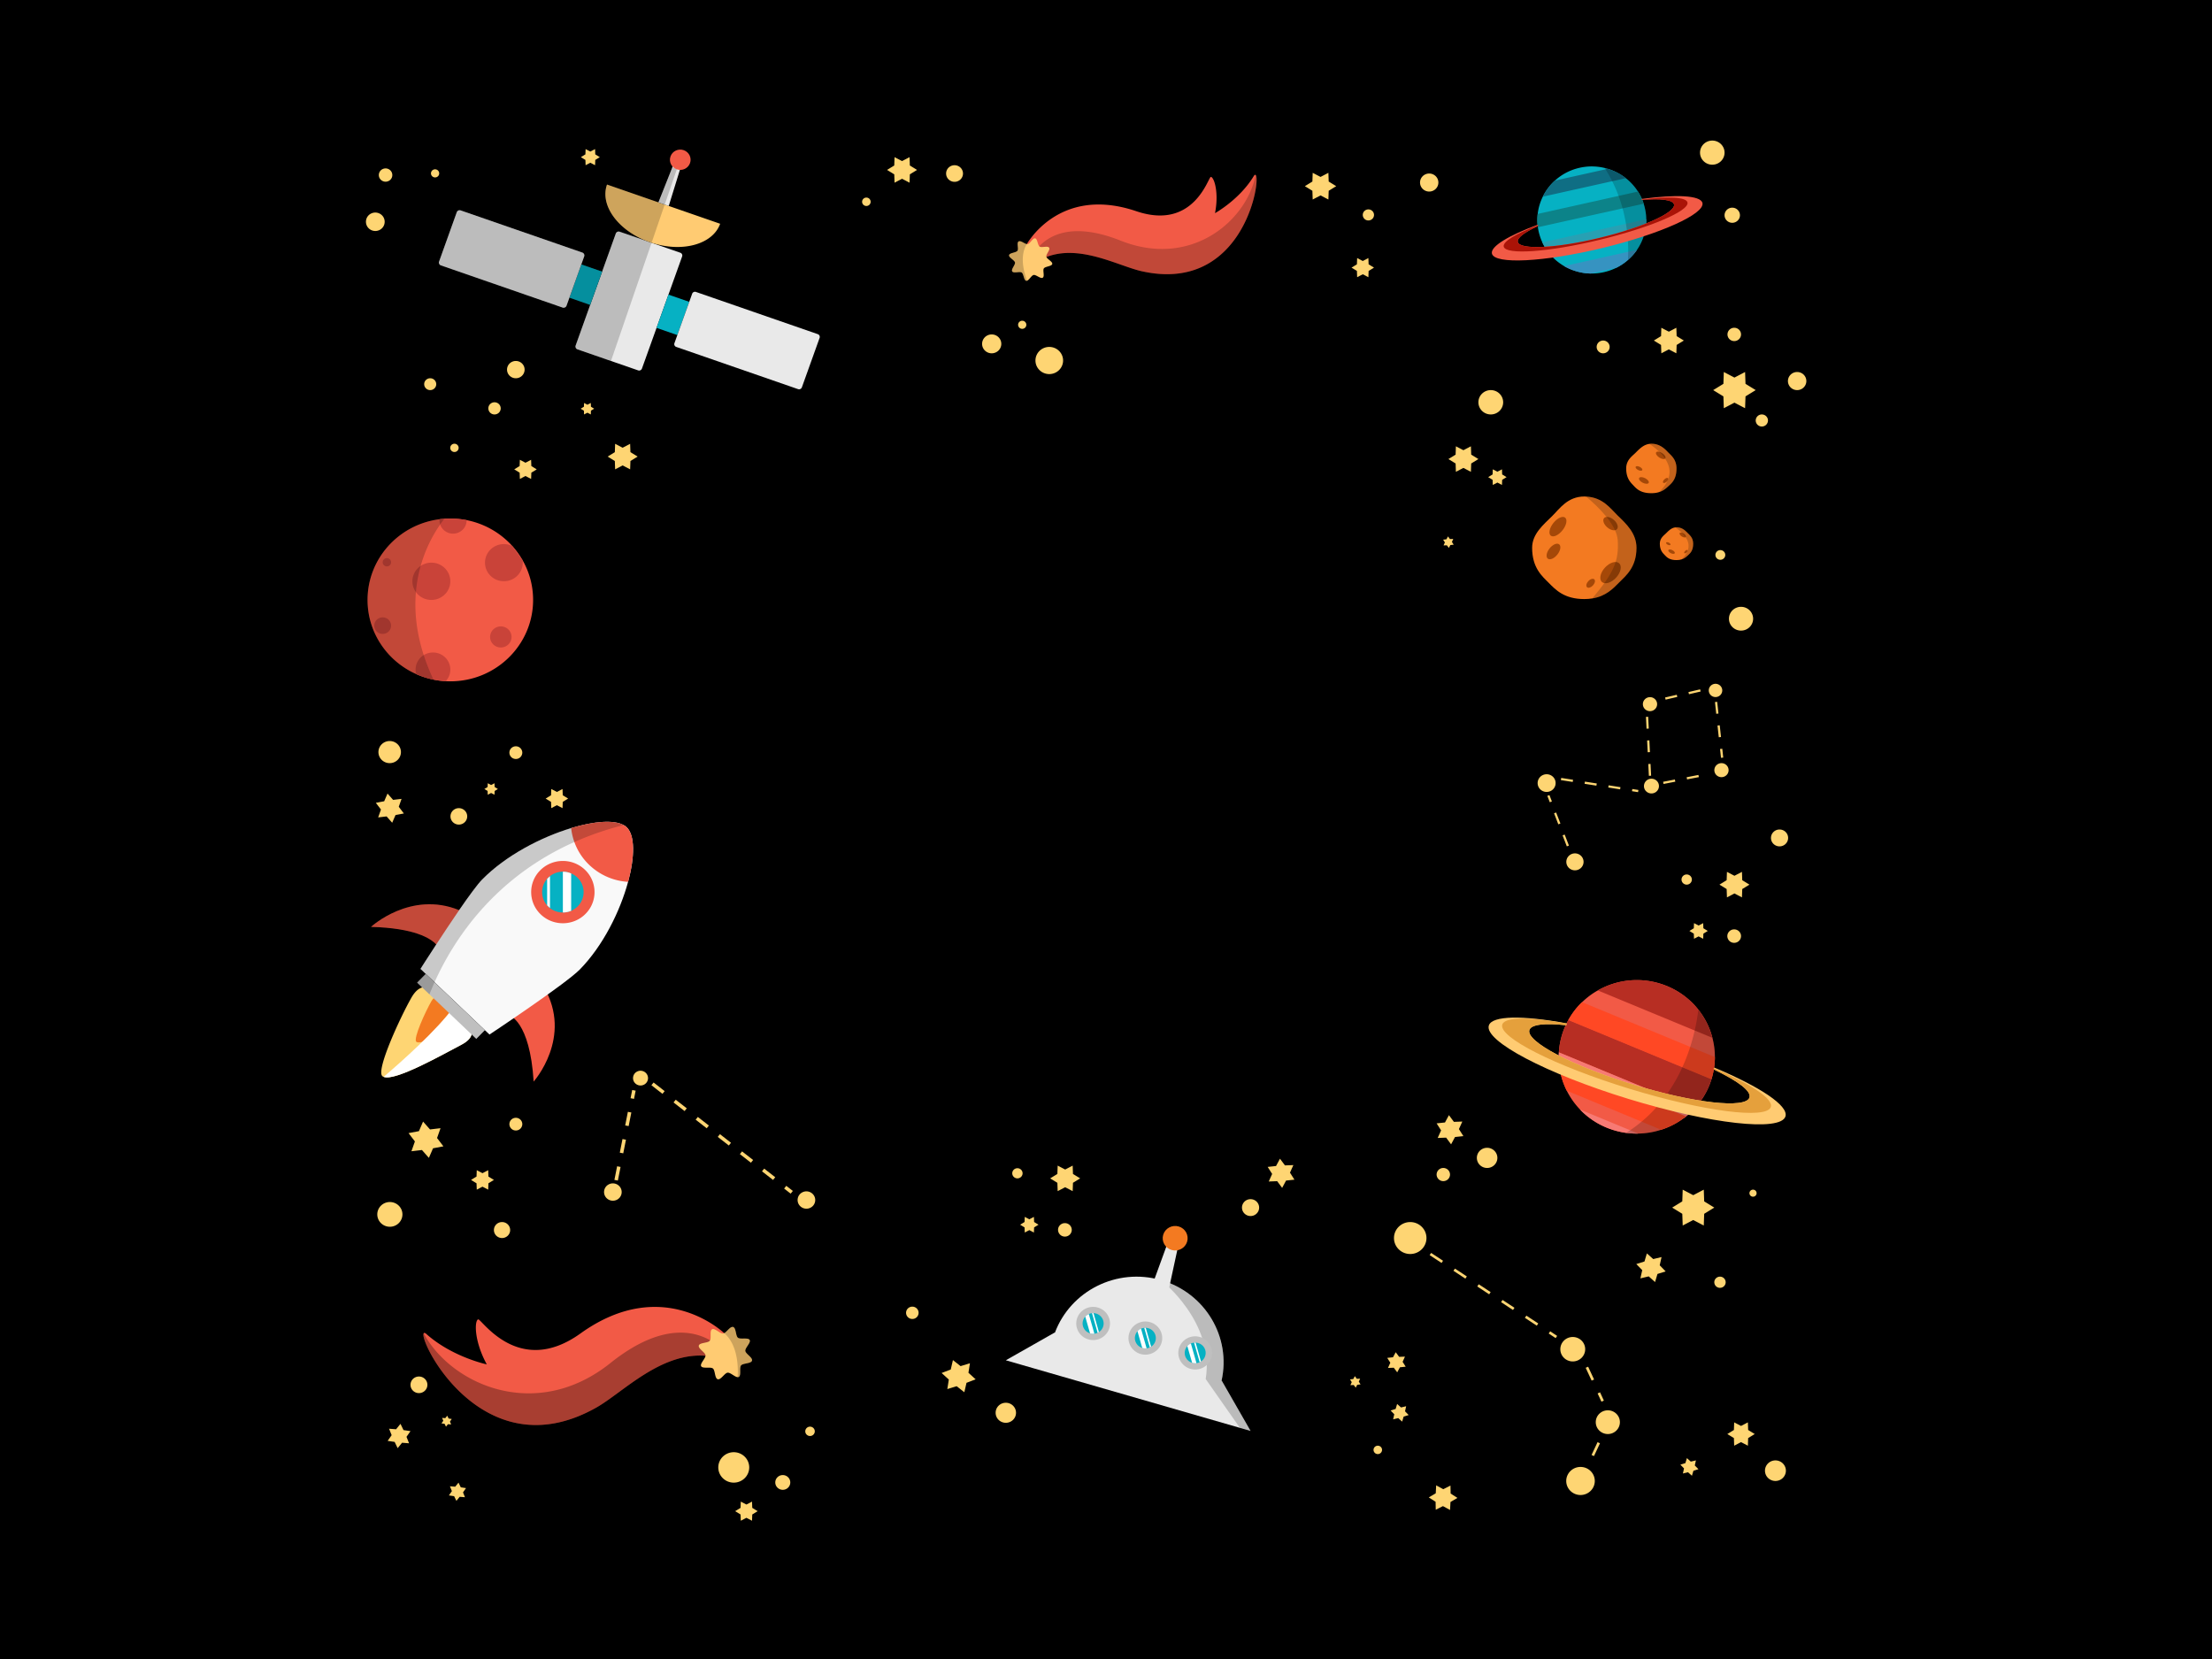 <svg width="480" height="360" viewBox="0 0 480 360" xmlns="http://www.w3.org/2000/svg"><g fill="none" fill-rule="evenodd"><path fill="#000" d="M0 360h480V0H0z"/><path d="M100.028 226.76c-3.901 2.028-14.292 7.94-16.78 6.92a.744.744 0 0 1-.285-.17c-1.408-1.345 3.976-12.92 6.298-16.99 2.709-4.77 5.842-1.198 8.812 1.633.13.121.254.243.385.37 2.92 2.736 6.388 5.744 1.57 8.238" fill="#FED573"/><path d="M99.099 222.59c-2.091 1.083-7.827 4.356-8.763 3.464-.723-.687 2.04-6.633 3.233-8.725 1.394-2.45 3.002-.616 4.528.837 1.528 1.453 3.59 3.082 1.002 4.423" fill="#F37A21"/><path d="M100.028 226.76c-3.901 2.028-14.292 7.94-16.78 6.92 4.034-3.443 11.487-10.08 15.21-15.157 2.92 2.736 6.388 5.744 1.57 8.238" fill="#FFF"/><path d="M115.799 234.697s8.596-9.599 2.23-20.49l-7.58 6.108s4.533 1.094 5.35 14.382m-14.535-36.435l-5.956 7.648s-.115-.393-.646-.965c-1.22-1.32-4.68-3.563-14.153-3.812 0 0 8.573-7.932 19.118-3.629.54.218 1.088.467 1.637.758" fill="#F25A46"/><path d="M136.294 191.36c-1.733 6.402-5.448 13.9-10.48 19.023-3.149 3.194-19.593 14.11-19.593 14.11l-.997-.95-10.93-10.392-1.907-1.82-1.145-1.085s1.448-2.284 3.42-5.3c1.488-2.278 3.28-4.98 4.965-7.441 2.054-2.976 3.96-5.6 5.007-6.66 5.072-5.164 12.73-9.17 19.307-11.15 4.917-1.488 9.228-1.835 11.372-.66.254.13.482.29.67.474 1.817 1.73 1.784 6.397.311 11.85" fill="#F9F9F9"/><path d="M136.294 191.36a13.291 13.291 0 0 1-8.386-3.637 12.899 12.899 0 0 1-3.272-5.004 12.887 12.887 0 0 1-.695-3.024c4.917-1.488 9.228-1.835 11.372-.66.254.13.482.29.67.474 1.817 1.73 1.784 6.397.311 11.85" fill="#F25A46"/><path fill="#BFBFBF" d="M105.224 223.543l-1.875 1.899-10.16-9.67-2.675-2.541 1.873-1.9 1.906 1.82z"/><path d="M135.313 179.036c-3.878.99-7.428 2.236-10.677 3.683-17.45 7.755-26.187 21.204-30.343 30.432a71.76 71.76 0 0 0-1.104 2.622l-2.675-2.542 1.873-1.9-1.145-1.085s1.448-2.284 3.419-5.3c-1.218-1.32-4.679-3.564-14.152-3.813 0 0 8.573-7.932 19.118-3.629 2.054-2.975 3.96-5.599 5.007-6.66 5.072-5.163 12.73-9.17 19.307-11.149 4.917-1.488 9.228-1.834 11.372-.66" fill="#000" opacity=".194"/><path d="M127.079 198.284c-2.64 2.683-6.992 2.754-9.72.158a6.68 6.68 0 0 1-.162-9.559c2.64-2.682 6.993-2.754 9.721-.158a6.68 6.68 0 0 1 .16 9.56" fill="#F25A46"/><path d="M125.372 196.66a4.543 4.543 0 0 1-1.43.98c-.573.25-1.187.37-1.8.37a4.509 4.509 0 0 1-3.134-1.246 3.025 3.025 0 0 1-.278-.297 4.344 4.344 0 0 1 0-5.759c.05-.074.106-.138.171-.201a3.19 3.19 0 0 1 .442-.387 4.52 4.52 0 0 1 4.598-.587c.484.2.934.49 1.326.869a4.364 4.364 0 0 1 .105 6.259" fill="#06B1C3"/><path fill="#FFF" d="M119.343 190.12v6.934l-.613-.587v-5.759zm4.598-.587v8.108c-.573.25-1.186.37-1.8.37v-8.857c.614 0 1.227.122 1.8.38"/><path d="M247.806 58.87c-5.168-1.146-13.59-6.03-20.946-3.015l-.631-.41-.586-.384-.95-.62-1.55-1.005-.234-.154-.195-.128s6.946-13.056 23.868-7.321c12.55 4.25 15.603-7.45 16.168-7.444.111 0 .24.096.37.282.184.256.373.685.521 1.254.007.007.007.013.007.02.364 1.388.541 3.616.007 6.31 0 0 5.279-2.906 8.377-7.987.007-.007.007-.013.007-.013.181-.3.325-.384.435-.282a.342.342 0 0 1 .092.148c.032.064.052.14.065.23.599 3.328-4.16 25.1-24.825 20.518" fill="#F25A46"/><path d="M247.806 58.87c-5.168-1.146-13.59-6.03-20.946-3.015l-.631-.41-.586-.384-.95-.62c1.927-2.682 6.971-6.797 18.46-2.228 15.321 6.093 27.388-4.313 29.321-14.24a.342.342 0 0 1 .092.148c.032.064.052.14.065.23.599 3.328-4.16 25.1-24.825 20.518" fill="#000" opacity=".206"/><path d="M228.337 57.282c-.11.519-1.51.519-1.822.96-.293.429.228 1.715-.241 2.016-.462.301-1.458-.685-1.972-.589-.47.09-.944 1.05-1.412 1.236a.34.34 0 0 1-.21.025c-.527-.109-.527-1.491-.975-1.792a.204.204 0 0 0-.065-.032c-.488-.211-1.692.237-1.985-.205-.307-.46.695-1.433.598-1.945-.104-.525-1.393-1.075-1.282-1.594.11-.512 1.51-.512 1.822-.953.295-.43-.228-1.716.242-2.016.416-.27 1.25.48 1.783.576.072.012.13.019.189.006.54-.096 1.093-1.363 1.62-1.254a.39.39 0 0 1 .203.121c.331.365.39 1.408.773 1.664.437.295 1.744-.217 2.052.237.305.46-.697 1.434-.6 1.946.104.524 1.394 1.075 1.282 1.593" fill="#FFCB72"/><path d="M222.89 60.905a.34.34 0 0 1-.21.025c-.527-.109-.527-1.491-.976-1.792a.194.194 0 0 0-.064-.032c-.488-.211-1.692.237-1.986-.205-.306-.46.696-1.433.6-1.945-.104-.525-1.393-1.075-1.283-1.594.111-.512 1.51-.512 1.822-.953.295-.43-.227-1.716.242-2.016.416-.27 1.25.48 1.783.576-1.92 3.046-.098 7.532.072 7.936" fill="#000" opacity=".199"/><path d="M372.126 229.389a16.308 16.308 0 0 1-.729 4.755.797.797 0 0 1-.019.065c-.007.03-.02.057-.025.089a16.506 16.506 0 0 1-3.633 6.24s0 .006-.007.006c-.572.62-1.19 1.191-1.848 1.716-.13.102-.26.204-.397.3a16.756 16.756 0 0 1-5 2.593 16.913 16.913 0 0 1-4.984.83c-.866.02-1.74-.03-2.617-.152a17.259 17.259 0 0 1-2.727-.602 16.909 16.909 0 0 1-7.271-4.46 16.643 16.643 0 0 1-2.884-4.09 16.308 16.308 0 0 1-1.613-5.325l-.06-.499a15.916 15.916 0 0 1-.039-2.49v-.006c.08-1.325.326-2.663.743-3.988a15.843 15.843 0 0 1 1.309-3.014c0-.02.012-.038.032-.057a15.954 15.954 0 0 1 2.551-3.438 8.84 8.84 0 0 1 .41-.396 16.29 16.29 0 0 1 3.404-2.547 17.123 17.123 0 0 1 13.506-1.48c3.417 1.051 6.262 3.067 8.306 5.652a16.417 16.417 0 0 1 3.052 6.113c.358 1.356.54 2.758.54 4.185" fill="#F25A46"/><path d="M340.357 221.3l31.04 12.843-.019.066c-.007.031-.02.057-.025.089-.078.243-.163.485-.255.73a4.57 4.57 0 0 1-.13.339 6.693 6.693 0 0 1-.215.512 1.686 1.686 0 0 1-.097.23c-.105.237-.221.474-.339.703-.02.046-.045.09-.07.135-.093.18-.183.353-.288.52a7.289 7.289 0 0 1-.189.332 8.095 8.095 0 0 1-.332.53c-.09.142-.182.276-.273.411-.026.038-.052.07-.078.109-.084.12-.169.236-.253.351-.132.18-.268.346-.41.513a5.387 5.387 0 0 1-.248.3c-.144.18-.3.352-.456.525l-.007.005-3.221-1.33c0-.006-.007-.006-.007-.006l-7.452-3.078c-.007 0-.014-.007-.02-.007l-18.74-7.757v-.006c.079-1.325.326-2.663.742-3.988.073-.23.15-.453.235-.679a14.98 14.98 0 0 1 .507-1.22c.053-.123.112-.245.17-.366.006-.014.013-.026.019-.045.124-.238.248-.474.378-.703l.033-.058z" fill="#B72E23"/><path d="M340.324 221.357l31.054 12.852.02-.065c.22-.723.39-1.446.507-2.169v-.006c.014-.058.02-.11.033-.167v-.007l.02-.146c.026-.193.051-.378.07-.564.02-.193.04-.378.053-.57.033-.377.045-.749.045-1.126l-28.808-11.923a8.11 8.11 0 0 0-.41.396 15.951 15.951 0 0 0-2.551 3.438l-.033.057z" fill="#FF4824"/><path d="M367.713 240.544a16.559 16.559 0 0 1-1.848 1.716l-.397.3-27.096-11.206-.06-.5a15.832 15.832 0 0 1-.038-2.489v-.006l29.446 12.178-.007.007z" fill="#F77A74"/><path d="M371.586 225.204l-24.864-10.285a17.125 17.125 0 0 1 13.506-1.48c5.422 1.665 9.393 5.76 11.04 10.69.117.35.227.716.318 1.075" fill="#B72E23"/><path d="M365.865 242.26l-27.553-11.405.06.499a16.3 16.3 0 0 0 1.613 5.325l20.484 8.474a16.756 16.756 0 0 0 5-2.593l.396-.3z" fill="#FF4824"/><path d="M355.484 245.984a16.978 16.978 0 0 1-5.345-.755 16.915 16.915 0 0 1-7.27-4.46l12.615 5.215z" fill="#F77A74"/><path d="M372.126 229.389a16.308 16.308 0 0 1-.729 4.755.797.797 0 0 1-.019.065c-.007.03-.02.057-.025.089a16.506 16.506 0 0 1-3.633 6.24s0 .006-.007.006c-.572.62-1.19 1.191-1.848 1.716-.13.102-.26.204-.397.3a16.756 16.756 0 0 1-5 2.593 16.913 16.913 0 0 1-4.984.83c-.866.02-1.74-.03-2.617-.152 12.192-7.66 15.016-21.178 15.667-26.74a16.417 16.417 0 0 1 3.052 6.113c.358 1.356.54 2.758.54 4.185" fill="#000" opacity=".203"/><path d="M387.436 242.272c-1.06 3.348-16.325 1.632-34.1-3.821-17.776-5.452-31.322-12.582-30.26-15.923.69-2.176 7.407-2.208 16.916-.46-.007.012-.007.032-.012.044-.027.128-.06.243-.093.372-4.58-.513-7.621-.212-8.012 1.03-.787 2.483 9.263 7.77 22.45 11.814 13.187 4.045 24.519 5.318 25.306 2.836.45-1.415-2.54-3.6-7.741-6.095l.047-.274c.014-.045 0-.101.02-.147 9.926 4.155 16.221 8.3 15.479 10.624" fill="#FFCB72"/><path d="M384.266 240.205c-.872 2.746-14.626.973-30.722-3.961-16.09-4.941-28.425-11.175-27.553-13.92.54-1.709 6.047-1.672 13.989-.212-.027.128-.06.243-.093.372-4.58-.513-7.621-.212-8.012 1.03-.787 2.484 9.263 7.77 22.45 11.815 13.187 4.043 24.519 5.317 25.306 2.835.449-1.415-2.54-3.6-7.741-6.095l-.05-.311c7.987 3.41 12.992 6.662 12.426 8.447" fill="#E5A03C"/><path d="M147.63 54.843a.634.634 0 0 1 .39.813l-2.752 7.678c-.12.33-.313.873-.432 1.204l-2.152 6.008-.431 1.205-2.953 8.229a.65.65 0 0 1-.821.393l-5.293-1.834-1.21-.419-6.679-2.314a.633.633 0 0 1-.389-.812l2.947-8.229.432-1.204 2.158-6.014.432-1.205 2.751-7.672a.651.651 0 0 1 .821-.394l5.45 1.886c.332.115.761.267.955.337l.182.064.052.02c.06.017.155.047.21.066.052.02.37.13.702.246l5.63 1.948z" fill="#E9E9E9"/><path fill="#06B1C3" d="M130.661 58.944l-2.59 7.22-4.511-1.569 2.583-7.213z"/><path d="M126.385 54.812c.333.115.508.48.39.812l-.416 1.156-.43 1.205-2.153 6.008c-.12.33-.313.874-.432 1.205l-.414 1.157a.65.65 0 0 1-.821.393l-26.447-9.163a.634.634 0 0 1-.389-.812l3.845-10.73a.65.65 0 0 1 .82-.394l26.447 9.163z" fill="#E9E9E9"/><path fill="#06B1C3" d="M146.981 72.712l-4.516-1.564 2.586-7.215 4.515 1.565z"/><path d="M174.007 84.05a.65.65 0 0 1-.82.393L146.74 75.28a.633.633 0 0 1-.389-.812l3.845-10.726a.65.65 0 0 1 .82-.393l26.446 9.163c.334.115.508.48.39.812l-3.845 10.726z" fill="#E9E9E9"/><path d="M156.274 48.557c-1.608 4.486-8.221 6.291-14.879 4.121a2.419 2.419 0 0 1-.196-.064 1.587 1.587 0 0 1-.163-.05l-.533-.193c-6.464-2.457-10.37-7.878-8.78-12.32l11.15 3.866 1.365.473h.007l.872.301 11.157 3.866z" fill="#FFCB72"/><path fill="#E9E9E9" d="M148.196 34.727l-.663 2.15-2.416 7.814v.007l-.872-.307h-.007l-1.366-.474L145.9 36.3l.058-.147.774-1.94z"/><path d="M149.732 35.4c-.412 1.148-1.693 1.752-2.861 1.347-1.17-.405-1.784-1.665-1.371-2.815.412-1.149 1.692-1.752 2.862-1.347 1.17.405 1.783 1.664 1.37 2.814" fill="#F25A46"/><path d="M146.869 36.749l-2.624 7.641h-.007l-2.843 8.288v.007L132.58 78.33l-7.888-2.733 3.378-9.434-4.511-1.568-.846 2.362-27.656-9.581 4.276-11.936 27.656 9.58-.846 2.362 4.517 1.562 3.183-8.877 6.66 2.304c-6.465-2.457-10.37-7.878-8.782-12.32l11.15 3.866 3.026-7.616.554.256.417.192z" fill="#000" opacity=".195"/><path d="M271.369 310.505l-2.317-.665-50.79-14.662 10.59-6.01.06.02c3.416-9.096 13.44-14.17 23.041-11.4 9.6 2.772 15.25 12.372 13.121 21.837l.066.02 6.229 10.86z" fill="#E9E9E9"/><path d="M271.369 310.505l-2.317-.665-7.42-10.593c2.023-12.402-9.679-21.458-9.679-21.458 9.6 2.771 15.25 12.371 13.121 21.836l.066.02 6.229 10.86z" fill="#000" opacity=".196"/><path fill="#E9E9E9" d="M253.7 279.457l-3.505-1.01 3.184-8.728 2.283.658z"/><path d="M257.605 269.442c-.422 1.41-1.925 2.217-3.357 1.803-1.434-.414-2.256-1.893-1.835-3.303.423-1.408 1.925-2.216 3.358-1.802 1.435.415 2.256 1.893 1.834 3.302" fill="#F37A21"/><path d="M262.868 294.596c-.57 1.907-2.606 3.001-4.547 2.44-1.941-.56-3.053-2.56-2.485-4.47.57-1.91 2.607-3.002 4.547-2.442 1.942.56 3.055 2.562 2.485 4.472m-10.814-3.221c-.57 1.908-2.603 3.002-4.546 2.442-1.941-.56-3.054-2.562-2.482-4.47.568-1.91 2.605-3.003 4.546-2.443 1.942.561 3.053 2.562 2.482 4.471m-11.332-3.171c-.57 1.908-2.606 3.002-4.547 2.44-1.942-.56-3.053-2.561-2.484-4.47.571-1.909 2.606-3.001 4.547-2.441 1.942.56 3.054 2.561 2.484 4.47" fill="#BFBFBF"/><path d="M261.54 294.212c-.354 1.189-1.621 1.87-2.83 1.522-1.21-.352-1.9-1.595-1.546-2.784.354-1.19 1.62-1.87 2.832-1.522 1.208.35 1.9 1.596 1.545 2.784" fill="#06B1C3"/><path d="M259.634 295.8c-.3.045-.611.019-.919-.071a.053.053 0 0 1-.025-.013l-1.042-3.629c.215-.236.482-.428.77-.55l1.216 4.263zm.982-.353l-1.17-4.108-.332.006 1.217 4.256z" fill="#FFF"/><path d="M250.728 290.992c-.354 1.188-1.621 1.87-2.831 1.52-1.208-.348-1.9-1.594-1.545-2.784.356-1.188 1.622-1.868 2.83-1.518 1.209.349 1.901 1.594 1.546 2.782" fill="#06B1C3"/><path d="M248.813 292.58c-.3.045-.612.02-.918-.07a.055.055 0 0 1-.027-.013l-1.04-3.628c.214-.238.48-.43.768-.551l1.217 4.262zm.983-.351l-1.172-4.11-.332.007 1.218 4.256z" fill="#FFF"/><path d="M239.398 287.817a2.217 2.217 0 0 1-1.218 1.396c-.215.102-.45.172-.697.198-.3.046-.612.02-.918-.071a.049.049 0 0 1-.026-.013c-1.197-.357-1.874-1.587-1.523-2.771.099-.326.267-.62.482-.858.215-.236.482-.428.768-.55.22-.102.456-.166.697-.192l.331-.006c.183.006.372.032.553.09 1.211.345 1.902 1.593 1.55 2.777" fill="#06B1C3"/><path d="M237.483 289.411c-.3.045-.612.019-.918-.07a.05.05 0 0 1-.026-.014l-1.041-3.628c.215-.237.482-.43.768-.55l1.217 4.262zm.983-.352l-1.172-4.109-.331.006 1.217 4.256z" fill="#FFF"/><path d="M355.114 118.867c0 4.254-2.299 6.05-3.74 7.502-1.32 1.331-2.876 3.016-5.846 3.489-.534.086-1.111.137-1.74.137-4.352 0-6.214-2.002-7.709-3.514-1.406-1.418-3.61-3.223-3.61-7.614 0-3.016 2.457-5.01 4.336-6.866 1.607-1.58 3.347-4.262 6.983-4.262.131 0 .261 0 .393.017 3.654.163 5.33 2.655 6.809 4.074 1.93 1.855 4.124 3.918 4.124 7.037" fill="#F37A21"/><path d="M336.525 116.246c-.557-.424-.316-1.648.537-2.734.852-1.085 1.996-1.622 2.554-1.199.558.424.316 1.648-.536 2.733-.855 1.086-1.996 1.623-2.555 1.2m-.647 4.983c-.474-.361-.309-1.35.366-2.21.677-.861 1.61-1.266 2.083-.906.474.36.309 1.349-.367 2.209-.677.86-1.609 1.266-2.082.907m15.461.987c.675.592.391 1.987-.632 3.116-1.025 1.129-2.402 1.563-3.078.971-.675-.592-.392-1.988.631-3.116 1.026-1.13 2.404-1.563 3.079-.971m-.465-7.384c-.4.444-1.347.263-2.114-.406-.768-.669-1.065-1.57-.666-2.014.4-.444 1.347-.262 2.114.406.767.67 1.066 1.57.666 2.014m-4.924 10.875c.284.25.164.837-.266 1.312-.432.476-1.012.659-1.296.41-.284-.25-.166-.838.266-1.313.431-.475 1.012-.658 1.296-.409" fill="#A54808"/><path d="M355.114 118.867c0 4.254-2.299 6.05-3.74 7.502-1.32 1.331-2.876 3.016-5.846 3.489 4.693-5.612 5.785-8.138 5.522-12.58-.2-3.464-4.386-7.45-6.869-9.522 3.654.163 5.33 2.655 6.809 4.074 1.93 1.855 4.124 3.918 4.124 7.037" fill="#020100" opacity=".196"/><path d="M79.759 130.186c0 7.161 4.333 13.33 10.572 16.093a17.38 17.38 0 0 0 3.73 1.194c.86.182 1.746.295 2.65.34.328.026.673.034 1.01.034 9.916 0 17.962-7.912 17.962-17.661 0-3.129-.824-6.064-2.277-8.609a16.88 16.88 0 0 0-2.217-3.076 18.053 18.053 0 0 0-9.933-5.637 18.81 18.81 0 0 0-4.82-.297c-.354.027-.71.061-1.055.105-8.816 1.124-15.622 8.539-15.622 17.514" fill="#F25A46"/><path d="M113.406 121.577a3.5 3.5 0 0 1 .035.522c0 2.223-1.834 4.026-4.103 4.026-2.26 0-4.094-1.803-4.094-4.026 0-2.23 1.835-4.033 4.094-4.033.665 0 1.294.157 1.851.435l2.217 3.076zm-7.054 16.638c0 1.263 1.041 2.287 2.326 2.287 1.285 0 2.326-1.024 2.326-2.287 0-1.264-1.04-2.288-2.326-2.288-1.285 0-2.326 1.024-2.326 2.288M89.49 126.14c0 2.233 1.843 4.043 4.115 4.043 2.27 0 4.112-1.81 4.112-4.044 0-2.233-1.841-4.043-4.112-4.043-2.272 0-4.114 1.81-4.114 4.043m.697 19.155c0 .34.045.671.143.985 1.958.88 4.111 1.42 6.38 1.533a3.633 3.633 0 0 0 1.01-2.518c0-2.048-1.693-3.703-3.766-3.703-2.082 0-3.767 1.655-3.767 3.703m5.176-32.396c0 1.604 1.32 2.902 2.95 2.902 1.622 0 2.942-1.298 2.942-2.902v-.034a18.808 18.808 0 0 0-3.535-.34c-.798 0-1.577.053-2.34.148-.017.079-.017.148-.017.226m-14.15 22.862c0 .991.817 1.794 1.824 1.794 1.008 0 1.825-.803 1.825-1.793 0-.99-.817-1.794-1.825-1.794-1.007 0-1.824.803-1.824 1.794m1.824-13.749c0 .495.41.896.913.896a.905.905 0 0 0 .912-.896.905.905 0 0 0-.912-.897.905.905 0 0 0-.913.897" fill="#C94339"/><path d="M79.759 130.186c0 7.161 4.333 13.33 10.572 16.093a17.38 17.38 0 0 0 3.73 1.194c-8.586-18.237-.877-30.784 2.376-34.906-.355.027-.71.061-1.056.105-8.816 1.124-15.622 8.539-15.622 17.514" fill="#000" opacity=".2"/><path fill="#FED573" d="M138.365 99.076l-1.562.96-.064 1.811-1.629-.85-1.628.85-.064-1.81-1.562-.96 1.562-.96.064-1.812 1.628.851 1.63-.851.063 1.811zm-3.713 158.663a1.864 1.864 0 0 1-.71 2.566 1.931 1.931 0 0 1-2.611-.699 1.864 1.864 0 0 1 .711-2.566 1.93 1.93 0 0 1 2.61.699m5.754-24.583a1.585 1.585 0 0 1-.603 2.183 1.642 1.642 0 0 1-2.22-.594 1.585 1.585 0 0 1 .604-2.183 1.641 1.641 0 0 1 2.22.594m36.244 26.313a1.863 1.863 0 0 1-.71 2.566 1.93 1.93 0 0 1-2.61-.699 1.863 1.863 0 0 1 .71-2.566 1.93 1.93 0 0 1 2.61.699m-39.068-21.017l-.75-.144.352-1.78.751.143-.353 1.781zm-1.168 5.909l-.75-.145.582-2.953.752.143-.584 2.955zm-1.169 5.908l-.75-.144.583-2.954.752.144-.585 2.954zm-1.169 5.908l-.75-.143.584-2.954.751.144-.585 2.953zm9.679-18.816l-2.4-1.869.475-.59 2.399 1.87-.474.59zm4.799 3.737l-2.4-1.87.475-.588 2.4 1.867-.475.59zm4.8 3.736l-2.4-1.868.474-.59 2.4 1.87-.475.588zm4.798 3.737l-2.399-1.868.474-.59 2.4 1.868-.475.59zm4.799 3.737l-2.398-1.869.473-.589 2.401 1.868-.476.59zm4.8 3.735l-2.4-1.867.474-.59 2.4 1.869-.474.588zm3.821 2.976l-1.421-1.107.473-.59 1.424 1.108-.476.589zm187.708-105.302a1.564 1.564 0 0 1-2.165.297 1.503 1.503 0 0 1-.301-2.13 1.562 1.562 0 0 1 2.164-.296c.681.505.817 1.46.302 2.129m14.151-3.027a1.481 1.481 0 0 1-2.051.28 1.424 1.424 0 0 1-.286-2.016 1.481 1.481 0 0 1 2.051-.28c.646.478.773 1.382.286 2.016m1.358 17.349a1.564 1.564 0 0 1-2.165.296 1.503 1.503 0 0 1-.302-2.129 1.562 1.562 0 0 1 2.165-.297c.68.505.817 1.46.303 2.13m-15.13 3.503a1.645 1.645 0 0 1-2.279.313 1.582 1.582 0 0 1-.317-2.241 1.646 1.646 0 0 1 2.279-.313 1.58 1.58 0 0 1 .317 2.24m-22.486-.455a1.976 1.976 0 0 1-2.735.375 1.898 1.898 0 0 1-.382-2.689 1.975 1.975 0 0 1 2.735-.376 1.9 1.9 0 0 1 .382 2.69m6.077 17.044a1.893 1.893 0 0 1-2.62.359 1.82 1.82 0 0 1-.366-2.577 1.893 1.893 0 0 1 2.621-.36c.826.613.989 1.766.365 2.578m-6.949-14.044l-.534-1.383.457-.17.534 1.383-.457.17zm1.847 4.787l-.923-2.393.455-.17.925 2.394-.457.17zm1.846 4.787l-.922-2.392.456-.172.923 2.394-.457.17zm14.138-11.973l.076-.474 1.323.206-.077.475-1.322-.207zm-5.144-.802l.078-.474 2.571.401-.077.474-2.572-.401zm-5.142-.803l.076-.473 2.571.4-.076.475-2.571-.402zm-5.142-.802l.075-.474 2.571.401-.076.474-2.57-.401zm18.587-11.16l-.126-2.556.487-.024.127 2.558-.488.023zm.254 5.114l-.127-2.557.488-.023.126 2.557-.487.023zm.254 5.114l-.127-2.557.488-.023.126 2.557-.487.023zm8.702-17.706l-.113-.467 2.535-.588.112.467-2.534.588zm-5.069 1.175l-.112-.467 2.535-.588.112.467-2.535.588zm10.983 3.073l-.275-2.546.486-.051.275 2.545-.486.052zm.552 5.09l-.275-2.545.484-.051.277 2.546-.486.05zm.484 4.465l-.208-1.918.486-.051.208 1.917-.486.052zm-7.361 4.681l-.094-.47 2.555-.496.094.471-2.555.495zm-5.109.992l-.094-.472 2.554-.495.095.471-2.555.496zm-51.444 98.532c0 1.915-1.578 3.466-3.525 3.466-1.946 0-3.524-1.551-3.524-3.466 0-1.912 1.578-3.465 3.524-3.465 1.947 0 3.525 1.553 3.525 3.465m34.444 24.126c0 1.465-1.208 2.653-2.697 2.653-1.49 0-2.698-1.188-2.698-2.653 0-1.463 1.209-2.653 2.698-2.653 1.49 0 2.697 1.19 2.697 2.653m7.531 15.83c0 1.423-1.171 2.575-2.618 2.575-1.446 0-2.618-1.152-2.618-2.575 0-1.42 1.172-2.573 2.618-2.573 1.447 0 2.618 1.153 2.618 2.573m-5.449 12.761c0 1.683-1.387 3.046-3.097 3.046-1.711 0-3.098-1.363-3.098-3.046 0-1.68 1.387-3.045 3.098-3.045 1.71 0 3.097 1.364 3.097 3.045m-33.251-47.311l-2.583-1.7.325-.477 2.582 1.701-.324.476zm5.166 3.402l-2.583-1.7.324-.477 2.583 1.701-.324.476zm5.167 3.403l-2.584-1.702.325-.476 2.582 1.702-.323.476zm5.166 3.403l-2.584-1.703.324-.475 2.583 1.701-.323.477zm5.165 3.402l-2.583-1.703.325-.474 2.582 1.7-.324.477zm4.095 2.697l-1.513-.997.326-.476 1.51.996-.323.477zm7.81 9.226l-1.292-2.78.53-.24 1.293 2.781-.53.239zm2.125 4.571l-.831-1.791.53-.239.831 1.792-.53.238zm-1.616 11.805l-.529-.24 1.3-2.776.53.24z"/><path d="M363.798 101.655c0 2.12-.832 3.012-1.62 3.72-.47.417-1.053 1.068-2.156 1.408-.46.15-1.01.24-1.682.24-2.182 0-3.088-.819-3.796-1.582-.605-.651-1.664-1.536-1.664-3.786 0-1.837 1.291-2.662 2.022-3.391.82-.824 1.721-1.77 3.007-1.943a2.73 2.73 0 0 1 .43-.034c1.603 0 2.661.813 3.567 1.793.647.69 1.892 1.548 1.892 3.575" fill="#F37A21"/><path d="M357.764 104.78c-.142.274-.723.262-1.297-.026-.575-.289-.925-.744-.782-1.018.142-.273.723-.263 1.297.026.574.288.924.744.782 1.018m-1.396-2.768c-.098.188-.497.18-.891-.018-.395-.198-.635-.512-.537-.7.097-.188.496-.18.89.018.395.198.635.511.538.7m5.006-2.55c-.179.261-.768.181-1.317-.18-.546-.361-.848-.866-.67-1.127.18-.262.768-.18 1.316.18.549.361.848.865.67 1.127m-.469 5.295c-.137-.137-.014-.472.274-.747.288-.276.63-.389.767-.252.136.137.013.472-.273.748-.288.276-.632.388-.768.251" fill="#A54808"/><path d="M363.798 101.655c0 2.12-.832 3.012-1.62 3.72-.47.417-1.053 1.068-2.156 1.408 1.176-1.136 2.366-2.761 2.259-4.633-.159-2.717-2.962-4.894-4.372-5.83a2.73 2.73 0 0 1 .43-.033c1.603 0 2.661.813 3.567 1.793.647.69 1.892 1.548 1.892 3.575" fill="#000" opacity=".198"/><path d="M129.388 305.446c5.772-3.251 14.044-12.17 24.003-11.225l.603-.72.559-.675.907-1.09 1.482-1.768.223-.268.186-.226s-13.239-13.144-31.391-.115c-13.464 9.656-21.522-3.274-22.2-3.06-.132.04-.252.202-.339.472-.123.374-.188.956-.153 1.693-.007.012-.004.02-.001.029.084 1.797.71 4.533 2.362 7.573 0 0-7.426-1.568-13.053-6.542a.022.022 0 0 1-.012-.013c-.333-.295-.535-.343-.63-.18a.418.418 0 0 0-.052.21.92.92 0 0 0 .006.3c.533 4.211 14.422 28.611 37.5 15.605" fill="#F25A46"/><path d="M129.388 305.446c5.772-3.251 14.044-12.17 24.003-11.225l.603-.72.559-.675.907-1.09c-3.319-2.518-10.919-5.624-22.988 4.034-16.097 12.876-34.487 4.771-40.537-6.439a.418.418 0 0 0-.053.21.92.92 0 0 0 .006.3c.533 4.211 14.422 28.611 37.5 15.605" fill="#000" opacity=".307"/><path d="M152.154 296.471c.329.581 2.006.074 2.548.49.513.409.37 2.14 1.046 2.331.667.193 1.492-1.35 2.145-1.423.596-.063 1.528.916 2.16.97a.433.433 0 0 0 .259-.045c.592-.323.073-1.982.498-2.505a.283.283 0 0 1 .066-.063c.507-.431 2.12-.33 2.306-.966.194-.664-1.375-1.468-1.449-2.116-.073-.669 1.267-1.798.94-2.379-.326-.576-2.005-.067-2.546-.483-.513-.409-.37-2.141-1.047-2.332-.6-.171-1.319 1.03-1.923 1.34a.582.582 0 0 1-.224.076c-.685.08-1.824-1.24-2.417-.917a.473.473 0 0 0-.195.22c-.263.557.06 1.83-.305 2.277-.413.513-2.175.373-2.372 1.03-.194.663 1.375 1.467 1.45 2.116.073.67-1.268 1.797-.94 2.38" fill="#FFCB72"/><path d="M160.052 298.84a.433.433 0 0 0 .26-.046c.592-.323.073-1.982.498-2.505a.257.257 0 0 1 .066-.063c.506-.431 2.12-.33 2.307-.966.193-.664-1.376-1.468-1.45-2.116-.073-.669 1.267-1.798.94-2.379-.326-.577-2.005-.068-2.546-.482-.514-.41-.37-2.142-1.047-2.333-.6-.171-1.319 1.03-1.923 1.34 3.448 2.957 2.947 9.003 2.895 9.55" fill="#000" opacity=".196"/><path d="M357.228 47.572a10.861 10.861 0 0 1-.04 1.152 4.09 4.09 0 0 1-.038.403c-.059.48-.15.953-.274 1.42-.058.25-.13.5-.215.743-.052.166-.11.326-.168.493a11.394 11.394 0 0 1-2.168 3.577c-.332.372-.684.724-1.061 1.05a11.563 11.563 0 0 1-2.552 1.709l-.02.006c-.767.384-1.587.679-2.46.89a12.37 12.37 0 0 1-3.04.339h-.012a11.928 11.928 0 0 1-3.437-.582 11.458 11.458 0 0 1-3.567-1.856c-.417-.314-.806-.66-1.178-1.03a9.576 9.576 0 0 1-.69-.75c-.254-.3-.495-.614-.716-.94a21.943 21.943 0 0 1-.404-.647 9.937 9.937 0 0 1-.5-.953 10.421 10.421 0 0 1-.547-1.415 11.057 11.057 0 0 1-.423-1.869 2.19 2.19 0 0 1-.033-.21v-.007c-.006-.039-.014-.077-.014-.115 0-.02-.006-.032-.006-.052-.006-.05-.013-.096-.013-.147-.077-.8-.065-1.587.027-2.361a11.31 11.31 0 0 1 1.107-3.744c.071-.154.149-.308.233-.455a11.776 11.776 0 0 1 2.389-3.033 11.795 11.795 0 0 1 5.194-2.74 11.93 11.93 0 0 1 6.281.186c.905.269 1.777.653 2.584 1.126.463.27.905.564 1.321.903.326.243.64.518.931.806a11.737 11.737 0 0 1 1.712 2.1c.319.505.606 1.036.853 1.6.02.044.039.095.058.147.007.019.02.044.027.064a12.533 12.533 0 0 1 .52 1.587c.118.48.209.96.267 1.44.046.39.072.774.072 1.165" fill="#06B1C3"/><path d="M355.223 54.215a11.676 11.676 0 0 1-1.96 2.195 11.544 11.544 0 0 1-2.55 1.709l-.02.006-5.5 1.229h-.013a11.928 11.928 0 0 1-3.437-.583 11.887 11.887 0 0 1-2.337-1.03l13.91-3.104 1.907-.422z" fill="#3693C1"/><path d="M357.228 47.572a10.861 10.861 0 0 1-.04 1.152 4.09 4.09 0 0 1-.038.403c-.059.48-.15.953-.274 1.42l-3.696.826-16.873 3.763a11.29 11.29 0 0 1-.715-.94 21.943 21.943 0 0 1-.404-.647 9.937 9.937 0 0 1-.5-.953l18.14-4.045 4.4-.98z" fill="#28A0B3"/><path d="M356.668 44.199l-4.57 1.017-18.38 4.096a2.19 2.19 0 0 1-.033-.21v-.007c-.006-.039-.014-.077-.014-.115 0-.02-.006-.032-.006-.052-.006-.05-.013-.096-.013-.147-.077-.8-.065-1.587.027-2.361l17.548-3.91 4.204-.942c.319.506.606 1.037.853 1.6.02.045.039.096.058.148.007.019.02.044.027.064.11.268.208.544.299.819" fill="#0C8389"/><path d="M352.789 38.663l-2.942.659-15.062 3.354c.072-.154.15-.308.233-.455a11.778 11.778 0 0 1 2.39-3.033l10.987-2.445.488-.109c.905.269 1.778.653 2.584 1.126.462.27.905.564 1.322.903" fill="#0F6E84"/><path d="M357.228 47.572a10.861 10.861 0 0 1-.04 1.152 4.09 4.09 0 0 1-.038.403c-.059.48-.15.953-.274 1.42-.058.25-.13.5-.215.743-.052.166-.11.326-.168.493a11.394 11.394 0 0 1-2.168 3.577c-.332.372-.684.724-1.061 1.05a33.59 33.59 0 0 0 .052-1.773 33.69 33.69 0 0 0-.136-3.264 31.24 31.24 0 0 0-.352-2.822 33.623 33.623 0 0 0-.73-3.335 31.058 31.058 0 0 0-.871-2.707 30.726 30.726 0 0 0-2.832-5.766c-.065-.103-.13-.199-.189-.295.229.058.456.116.677.186.905.269 1.777.653 2.584 1.126.463.27.905.564 1.321.903.326.243.64.518.931.806a11.737 11.737 0 0 1 1.712 2.1c.319.505.606 1.036.853 1.6.02.044.039.095.058.147.007.019.02.044.027.064a12.533 12.533 0 0 1 .52 1.587c.118.48.209.96.267 1.44.046.39.072.774.072 1.165" fill="#000" opacity=".194"/><path d="M347.66 53.83c-12.614 3.04-23.322 3.585-23.914 1.21-.385-1.542 3.619-3.942 9.939-6.272.013.045.026.09.045.135.013.05.026.102.046.153-2.93 1.319-4.634 2.573-4.414 3.456.444 1.76 8.385 1.357 17.744-.896 9.354-2.259 16.585-5.51 16.149-7.27-.254-1.011-2.961-1.306-6.984-.96-.007-.02-.007-.039-.013-.058-.007-.051-.02-.102-.026-.153 7.452-1.03 12.776-.794 13.194.857.585 2.375-9.159 6.759-21.766 9.799" fill="#F25A46"/><path d="M347.074 52.052c-11.006 2.656-20.301 3.315-20.764 1.478-.273-1.1 2.669-2.842 7.42-4.627.013.05.026.102.046.153-2.929 1.319-4.634 2.573-4.414 3.456.444 1.76 8.385 1.357 17.744-.896 9.354-2.259 16.585-5.51 16.149-7.27-.254-1.011-2.961-1.306-6.984-.96-.007-.02-.007-.038-.013-.058 5.689-.742 9.627-.588 9.92.59.455 1.836-8.098 5.484-19.104 8.134" fill="#AA1307"/><path d="M367.418 117.982c0 1.406-.552 1.998-1.073 2.466-.312.277-.7.71-1.432.935-.304.1-.667.158-1.115.158-1.445 0-2.046-.542-2.516-1.049-.403-.431-1.104-1.019-1.104-2.51 0-1.219.856-1.766 1.34-2.25.545-.546 1.142-1.174 1.994-1.288.096-.015.188-.022.286-.022 1.063 0 1.765.539 2.366 1.188.43.459 1.254 1.028 1.254 2.372" fill="#F37A21"/><path d="M363.416 120.054c-.094.182-.48.174-.86-.017s-.612-.493-.518-.675c.094-.182.48-.174.86.017.381.192.612.493.518.675m-.926-1.836c-.065.125-.329.12-.59-.012-.262-.131-.421-.339-.356-.463.065-.125.329-.12.59.011.263.131.423.34.357.464m3.319-1.691c-.117.174-.508.12-.872-.12-.363-.239-.562-.574-.444-.747.119-.173.508-.12.872.12.363.24.562.574.445.747m-.311 3.512c-.09-.091-.01-.313.181-.496.19-.183.418-.258.508-.167.091.091.009.314-.18.496-.192.183-.419.258-.51.167" fill="#A54808"/><path d="M367.418 117.982c0 1.406-.552 1.998-1.073 2.466-.312.277-.7.71-1.432.935.782-.754 1.57-1.832 1.5-3.073-.106-1.802-1.966-3.246-2.901-3.866.096-.015.188-.022.286-.022 1.063 0 1.765.539 2.366 1.188.43.459 1.254 1.028 1.254 2.372" fill="#000" opacity=".193"/><path fill="#FED573" d="M379.627 191.962l-1.562.96-.064 1.812-1.629-.852-1.627.85-.065-1.81-1.561-.96 1.561-.96.065-1.81 1.627.85 1.63-.85.063 1.81zm1.359-107.31l-2.215 1.361-.09 2.568-2.31-1.207-2.306 1.207-.091-2.568-2.215-1.36 2.215-1.36.09-2.569 2.308 1.207 2.309-1.207.09 2.568zm-82.828-26.576l-1.172.72-.047 1.358-1.221-.638-1.22.637-.049-1.358-1.171-.72 1.171-.72.048-1.357 1.22.638 1.222-.638.047 1.358zm67.234 15.82l-1.562.96-.064 1.811-1.629-.851-1.628.851-.064-1.811-1.562-.96 1.562-.96.064-1.811 1.628.85 1.629-.85.064 1.81zM116.47 101.852l-1.171.72-.048 1.358-1.221-.638-1.22.637-.049-1.358-1.172-.72 1.172-.72.049-1.357 1.22.638 1.22-.638.049 1.358zm12.466-13.164l-.703.432-.029.816-.733-.384-.732.384-.03-.816-.702-.432.703-.432.03-.814.731.382.733-.382.029.814zM372 262.045l-2.194 1.347-.089 2.544-2.287-1.195-2.286 1.195-.09-2.544-2.194-1.347 2.193-1.347.091-2.544 2.286 1.196 2.287-1.195.09 2.543zM96.22 248.752l-2.253.427-.9 2.078-1.506-1.707-2.28.271.752-2.134-1.379-1.803 2.253-.426.9-2.079 1.506 1.707 2.28-.27-.752 2.133zm10.96 7.289l-1.191.732-.05 1.38-1.242-.648-1.24.649-.05-1.381-1.19-.732 1.19-.731.05-1.383 1.24.65 1.243-.648.049 1.38zm103.293 39.783l-.322 2.067 1.564 1.42-1.985.76-.47 2.043-1.66-1.31-2.032.621.324-2.067-1.564-1.42 1.985-.76.47-2.042 1.658 1.31zm104.281 26.543l.031 1.73 1.477.942-1.51.893-.092 1.73-1.54-.838-1.567.786-.031-1.73-1.478-.944 1.51-.892.092-1.73 1.54.84zm55.833-120.352l-.956.587-.04 1.11-.997-.52-.998.52-.038-1.11-.958-.587.958-.588.038-1.11.998.522.997-.521.04 1.11zm-10.034 70.766l-.396 1.786 1.286 1.323-1.774.557-.523 1.756-1.376-1.232-1.808.433.399-1.786-1.286-1.323 1.773-.556.524-1.756 1.375 1.232zm-55.419 32.368l-.243 1.099.79.813-1.091.342-.322 1.082-.847-.758-1.112.267.244-1.1-.79-.814 1.091-.342.322-1.082.847.759zm-9.894-4.733l-.717.076-.337.63-.426-.576-.722.028.292-.65-.385-.6.717-.076.339-.628.426.574.721-.026-.292.647zm-210.813 9.613l.561 1.4-.868 1.24 1.514.222.658 1.36.953-1.177 1.525.118-.56-1.4.868-1.24-1.514-.222-.659-1.36-.952 1.178zm13.213 12.493l.42 1.05-.651.93 1.135.167.494 1.018.715-.882 1.143.09-.42-1.05.651-.93-1.135-.167-.495-1.02-.713.883zm-1.7-14.841l.253.63-.393.557.683.102.296.611.429-.53.687.054-.253-.63.39-.558-.68-.1-.297-.612-.429.53zM289.957 40.398l-1.633 1.003-.066 1.894-1.703-.89-1.701.89-.068-1.894-1.633-1.003 1.633-1.003.068-1.894 1.7.89 1.704-.89.066 1.894zm-90.959-3.525l-1.561.96-.064 1.811-1.629-.851-1.628.851-.064-1.811-1.562-.96 1.562-.96.064-1.811 1.628.85 1.629-.85.064 1.81zm-68.839-2.771l-.987.606-.04 1.144-1.029-.538-1.028.537-.041-1.143-.987-.606.987-.607.041-1.144 1.028.538 1.03-.537.039 1.143zm-11.752 139.187l1.17.718.048 1.36 1.222-.639 1.22.638.049-1.359 1.17-.718-1.17-.72-.049-1.359-1.22.639-1.222-.638-.048 1.358zm-13.299-2.079l.703.432.028.815.733-.383.733.383.03-.815.702-.432-.703-.432-.03-.815-.732.383-.733-.383-.028.815zm199.926 125.356l-1.253.134-.589 1.096-.743-1.003-1.26.048.509-1.134-.672-1.05 1.253-.132.59-1.095.745 1.001 1.258-.046-.508 1.131zm62.979 20.334l-.244 1.099.79.813-1.092.343-.321 1.081-.847-.757-1.112.266.244-1.1-.791-.814 1.092-.342.322-1.082.846.76zm12.761-5.719l-1.427.878-.058 1.655-1.488-.778-1.489.778-.058-1.655-1.428-.878 1.428-.876.058-1.656 1.489.777 1.488-.777.058 1.656zM113.84 80.205c0 1.036-.853 1.875-1.907 1.875-1.053 0-1.907-.84-1.907-1.875 0-1.036.854-1.875 1.907-1.875 1.054 0 1.907.84 1.907 1.875M85.01 37.41a1.43 1.43 0 0 1-.755 1.896 1.474 1.474 0 0 1-1.928-.743 1.431 1.431 0 0 1 .755-1.896 1.474 1.474 0 0 1 1.929.743m10.22-.14a.872.872 0 0 1-.46 1.155.9.9 0 0 1-1.176-.453.874.874 0 0 1 .46-1.156.9.9 0 0 1 1.176.453m-.567 46.098c0 .71-.586 1.285-1.308 1.285a1.298 1.298 0 0 1-1.309-1.285c0-.71.587-1.287 1.309-1.287s1.308.576 1.308 1.287m4.861 13.817a.905.905 0 0 1-.913.897.905.905 0 0 1-.912-.897c0-.495.409-.897.912-.897.505 0 .913.402.913.897m89.405-53.397c0 .503-.414.91-.925.91a.92.92 0 0 1-.928-.91.92.92 0 0 1 .928-.911.92.92 0 0 1 .926.91m20.036-6.132c0 .995-.82 1.802-1.831 1.802-1.012 0-1.834-.807-1.834-1.802s.822-1.802 1.834-1.802 1.831.807 1.831 1.802m103.158 1.957c0 1.081-.892 1.957-1.99 1.957-1.1 0-1.99-.876-1.99-1.957 0-1.08.89-1.957 1.99-1.957 1.098 0 1.99.876 1.99 1.957m62.101-6.488c0 1.445-1.191 2.617-2.662 2.617-1.47 0-2.66-1.172-2.66-2.617s1.19-2.617 2.66-2.617c1.47 0 2.662 1.172 2.662 2.617m3.338 13.584c0 .907-.747 1.64-1.668 1.64-.923 0-1.67-.733-1.67-1.64 0-.907.747-1.641 1.67-1.641.92 0 1.668.734 1.668 1.64m.236 25.864c0 .799-.657 1.446-1.47 1.446-.812 0-1.47-.647-1.47-1.446 0-.798.658-1.445 1.47-1.445.813 0 1.47.647 1.47 1.445m5.847 18.674a1.32 1.32 0 0 1-1.33 1.309 1.32 1.32 0 0 1-1.331-1.309 1.32 1.32 0 0 1 1.33-1.308c.736 0 1.331.585 1.331 1.308m-9.266 29.178c0 .58-.477 1.05-1.067 1.05-.591 0-1.068-.47-1.068-1.05 0-.58.477-1.05 1.068-1.05.59 0 1.067.47 1.067 1.05m-25.09-45.14c0 .765-.63 1.385-1.409 1.385s-1.41-.62-1.41-1.385c0-.766.631-1.386 1.41-1.386.778 0 1.41.62 1.41 1.386M367.13 190.86c0 .609-.502 1.103-1.12 1.103-.62 0-1.121-.494-1.121-1.103s.501-1.103 1.12-1.103c.62 0 1.122.494 1.122 1.103m10.669 12.272c0 .808-.666 1.463-1.487 1.463a1.474 1.474 0 0 1-1.486-1.463c0-.807.665-1.46 1.486-1.46s1.488.653 1.488 1.46m10.219-21.302c0 1.011-.833 1.83-1.86 1.83-1.028 0-1.862-.819-1.862-1.83 0-1.01.834-1.83 1.861-1.83 1.028 0 1.862.82 1.862 1.83m-63.092 69.427c0 1.21-.997 2.19-2.227 2.19-1.228 0-2.226-.98-2.226-2.19 0-1.208.998-2.188 2.226-2.188 1.23 0 2.227.98 2.227 2.188m56.251 7.66a.77.77 0 0 1-.777.763.77.77 0 0 1-.776-.763.77.77 0 0 1 .776-.763.77.77 0 0 1 .777.763m-81.277 55.705a.917.917 0 0 1-.924.91.917.917 0 0 1-.924-.91c0-.5.414-.908.924-.908s.924.407.924.908m-207.16-14.12c0 .996-.821 1.801-1.833 1.801s-1.833-.805-1.833-1.8c0-.996.821-1.801 1.833-1.801s1.833.805 1.833 1.8m-5.416-36.982c0 1.482-1.222 2.684-2.73 2.684-1.506 0-2.727-1.202-2.727-2.684 0-1.481 1.22-2.682 2.727-2.682 1.508 0 2.73 1.201 2.73 2.682m14.056-86.37c0 .986-.814 1.785-1.816 1.785-1.001 0-1.814-.799-1.814-1.785 0-.985.813-1.784 1.814-1.784 1.002 0 1.816.799 1.816 1.784m-14.381-13.949c0 1.326-1.093 2.4-2.441 2.4-1.35 0-2.442-1.074-2.442-2.4 0-1.326 1.093-2.4 2.442-2.4 1.348 0 2.441 1.074 2.441 2.4m26.336.12a1.39 1.39 0 0 1-1.4 1.377c-.774 0-1.4-.616-1.4-1.377 0-.76.626-1.377 1.4-1.377a1.39 1.39 0 0 1 1.4 1.377m85.997 121.556a1.35 1.35 0 0 1-1.36 1.338 1.35 1.35 0 0 1-1.36-1.338c0-.738.609-1.337 1.36-1.337.75 0 1.36.599 1.36 1.337m21.139 21.694c0 1.2-.99 2.174-2.212 2.174-1.221 0-2.211-.974-2.211-2.174 0-1.201.99-2.175 2.21-2.175 1.223 0 2.213.974 2.213 2.175m-57.893 11.856c0 1.824-1.502 3.302-3.357 3.302-1.854 0-3.356-1.478-3.356-3.302 0-1.822 1.502-3.3 3.356-3.3 1.855 0 3.357 1.478 3.357 3.3m8.909 3.26c0 .884-.73 1.6-1.629 1.6-.898 0-1.627-.716-1.627-1.6 0-.883.729-1.6 1.627-1.6.899 0 1.628.717 1.628 1.6m-58.151-77.75a1.39 1.39 0 0 1-1.4 1.378 1.39 1.39 0 0 1-1.4-1.378c0-.76.626-1.377 1.4-1.377.774 0 1.4.617 1.4 1.377m-2.634 22.98c0 .958-.789 1.734-1.762 1.734-.974 0-1.763-.776-1.763-1.734 0-.956.79-1.732 1.763-1.732.973 0 1.762.776 1.762 1.732m276.831 52.219c0 1.233-1.016 2.231-2.27 2.231-1.253 0-2.268-.998-2.268-2.23 0-1.233 1.015-2.232 2.269-2.232 1.253 0 2.269.999 2.269 2.231m4.439-236.448c0 1.085-.894 1.965-1.997 1.965-1.104 0-1.998-.88-1.998-1.965 0-1.084.894-1.964 1.998-1.964 1.103 0 1.997.88 1.997 1.964M159.529 327.921l1.17.72.049 1.359 1.22-.639 1.22.638.05-1.358 1.171-.72-1.171-.719-.05-1.358-1.22.638-1.22-.638-.049 1.358zm158.026-81.386l-1.818.194-.852 1.59-1.078-1.454-1.83.07.739-1.645-.973-1.522 1.816-.194.856-1.588 1.08 1.453 1.826-.066-.739 1.64zM298.158 46.64c0 .662-.546 1.2-1.22 1.2a1.21 1.21 0 0 1-1.22-1.2c0-.663.546-1.2 1.22-1.2.674 0 1.22.537 1.22 1.2M217.28 74.619c0 1.131-.932 2.048-2.083 2.048-1.15 0-2.083-.917-2.083-2.048 0-1.132.933-2.049 2.083-2.049 1.151 0 2.083.917 2.083 2.049m5.434-4.14c0 .485-.4.878-.893.878a.886.886 0 0 1-.894-.878c0-.485.4-.879.894-.879.493 0 .893.394.893.879m7.974 7.751c0 1.627-1.343 2.946-2.998 2.946-1.655 0-2.997-1.32-2.997-2.947s1.342-2.947 2.997-2.947c1.655 0 2.998 1.32 2.998 2.947m149.736 56.031c0 1.424-1.175 2.579-2.624 2.579-1.448 0-2.622-1.155-2.622-2.58 0-1.424 1.174-2.579 2.622-2.579 1.449 0 2.624 1.155 2.624 2.58M320.81 99.616l-1.562.959-.064 1.812-1.63-.851-1.627.85-.064-1.811-1.562-.96 1.562-.959.064-1.812 1.628.852 1.629-.85.064 1.81zm6.112 3.922l-.957.588-.039 1.11-.997-.522-.998.52-.04-1.108-.956-.588.956-.587.04-1.11.998.52.997-.52.04 1.11zm-11.473 14.661l-.718.076-.337.628-.426-.574-.721.027.291-.65-.384-.6.717-.077.337-.627.427.574.721-.027-.291.649zm10.734-30.905c0 1.459-1.202 2.641-2.687 2.641-1.484 0-2.686-1.182-2.686-2.641s1.202-2.641 2.686-2.641c1.485 0 2.687 1.182 2.687 2.641m48.284 190.951c0 .67-.552 1.213-1.234 1.213a1.223 1.223 0 0 1-1.233-1.213c0-.67.552-1.213 1.233-1.213.682 0 1.234.543 1.234 1.213m-59.818-23.37c0 .788-.651 1.428-1.454 1.428a1.44 1.44 0 0 1-1.452-1.428c0-.789.65-1.429 1.452-1.429.803 0 1.454.64 1.454 1.429M87.64 176.52l-1.812.343-.724 1.671-1.21-1.373-1.834.219.605-1.716-1.11-1.451 1.813-.343.724-1.672 1.21 1.374 1.834-.218-.604 1.715zM83.305 47.323a1.987 1.987 0 0 1-1.049 2.633c-1.03.443-2.228-.02-2.678-1.03a1.987 1.987 0 0 1 1.048-2.635c1.03-.442 2.23.02 2.679 1.032m25.349 41.292c0 .73-.6 1.32-1.344 1.32a1.332 1.332 0 0 1-1.342-1.32c0-.73.601-1.32 1.342-1.32.743 0 1.344.59 1.344 1.32m68.153 221.981c0 .56-.462 1.014-1.032 1.014-.57 0-1.032-.454-1.032-1.014s.463-1.015 1.032-1.015c.57 0 1.032.455 1.032 1.015m57.589-54.891l-1.562.96-.064 1.811-1.628-.851-1.628.851-.065-1.811-1.562-.96 1.562-.959.065-1.812 1.628.851 1.628-.85.064 1.811zm-9.04 10.054l-.956.587-.04 1.11-.997-.522-.997.52-.04-1.108-.957-.587.958-.588.04-1.11.996.521.997-.52.04 1.11zm-3.456-11.155c0 .607-.503 1.101-1.12 1.101-.62 0-1.122-.494-1.122-1.101 0-.609.502-1.103 1.121-1.103.618 0 1.12.494 1.12 1.103m10.671 12.272c0 .808-.666 1.463-1.487 1.463a1.475 1.475 0 0 1-1.488-1.463c0-.807.666-1.462 1.488-1.462.821 0 1.486.655 1.486 1.462m40.661-4.831c0 1.011-.835 1.83-1.861 1.83-1.03 0-1.861-.819-1.861-1.83 0-1.01.832-1.83 1.86-1.83 1.027 0 1.861.82 1.861 1.83m7.663-6.059l-1.818.193-.852 1.59-1.078-1.454-1.828.07.737-1.644-.972-1.523 1.816-.193.855-1.589 1.08 1.453 1.827-.066-.739 1.64z"/></g></svg>